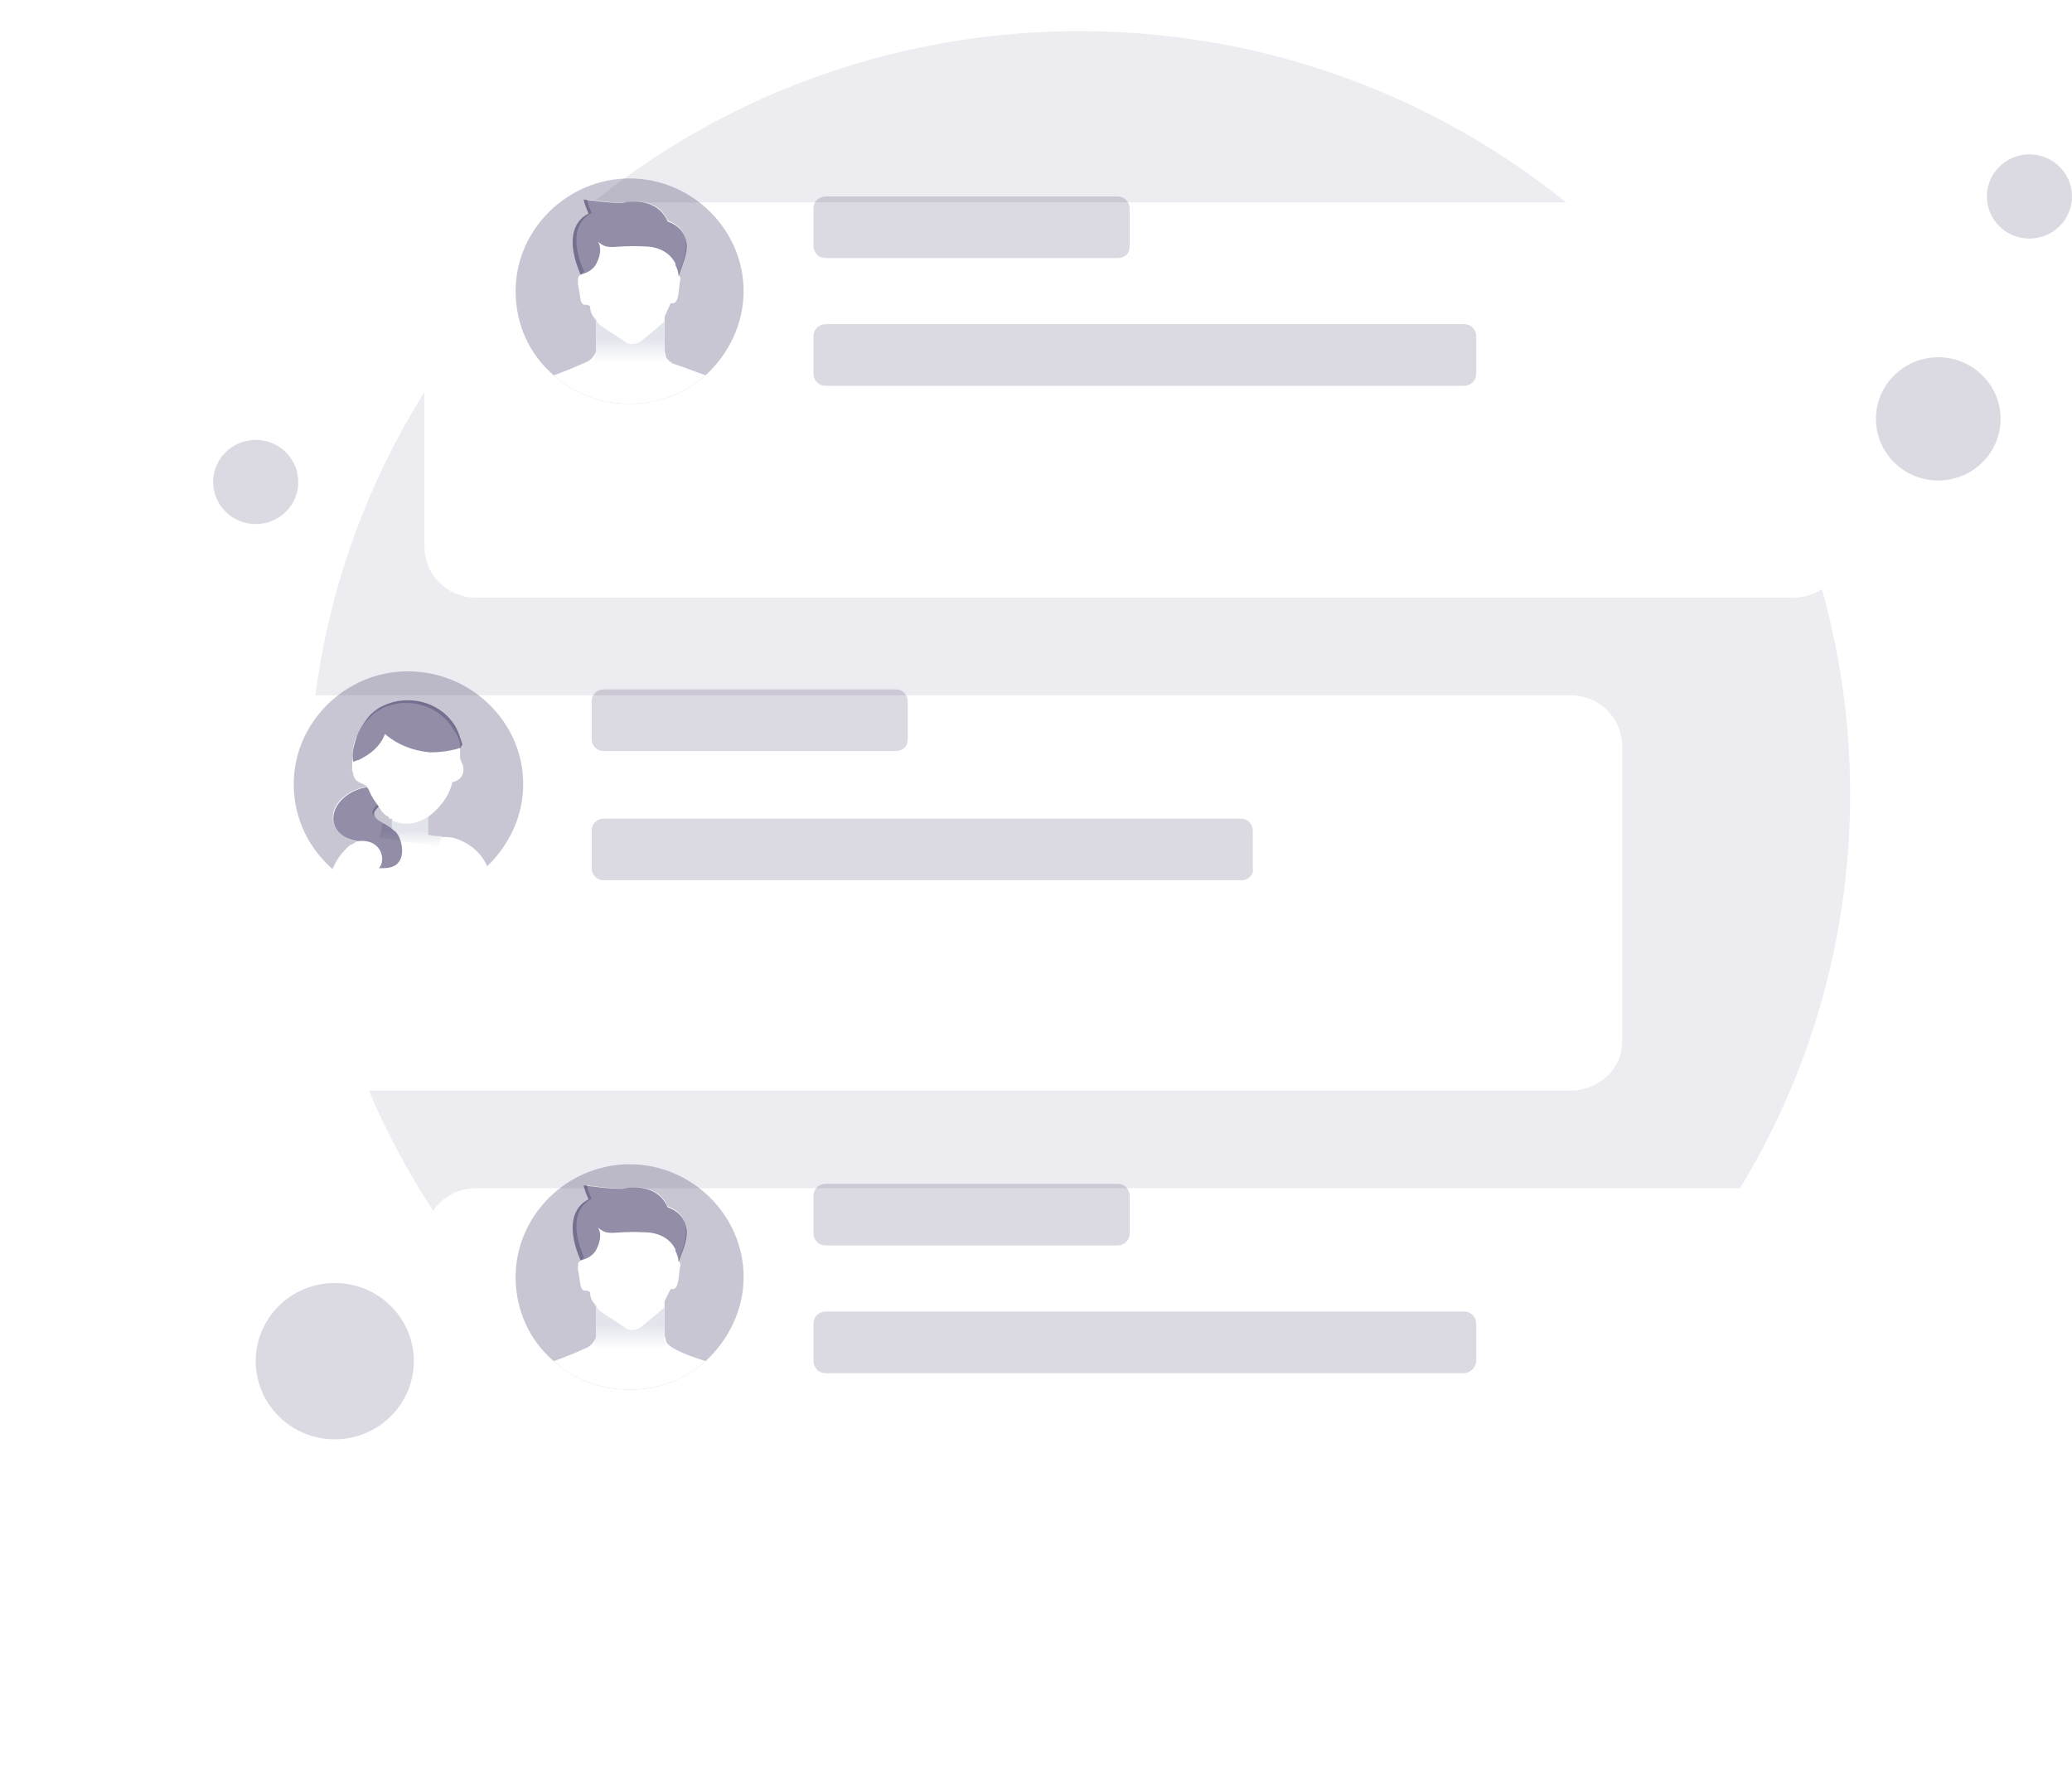 <svg width="133" height="115" viewBox="0 0 133 115" fill="none" xmlns="http://www.w3.org/2000/svg">
<path d="M69.293 100C96.61 100 118.756 78.104 118.756 51C118.756 23.896 96.61 2 69.293 2C41.976 2 19.829 23.896 19.829 51C19.829 78.104 41.976 100 69.293 100Z" fill="#1E1147" fill-opacity="0.08"/>
<path d="M124.415 30.84C126.624 30.84 128.415 29.07 128.415 26.886C128.415 24.702 126.624 22.931 124.415 22.931C122.206 22.931 120.415 24.702 120.415 26.886C120.415 29.07 122.206 30.84 124.415 30.84Z" fill="#1E1147" fill-opacity="0.16"/>
<path d="M130.268 15.311C131.777 15.311 133 14.102 133 12.61C133 11.119 131.777 9.909 130.268 9.909C128.76 9.909 127.537 11.119 127.537 12.61C127.537 14.102 128.76 15.311 130.268 15.311Z" fill="#1E1147" fill-opacity="0.16"/>
<path d="M16.415 33.638C17.923 33.638 19.146 32.429 19.146 30.937C19.146 29.445 17.923 28.236 16.415 28.236C14.906 28.236 13.683 29.445 13.683 30.937C13.683 32.429 14.906 33.638 16.415 33.638Z" fill="#1E1147" fill-opacity="0.16"/>
<path d="M21.488 92.38C24.29 92.38 26.561 90.134 26.561 87.364C26.561 84.594 24.29 82.349 21.488 82.349C18.686 82.349 16.415 84.594 16.415 87.364C16.415 90.134 18.686 92.38 21.488 92.38Z" fill="#1E1147" fill-opacity="0.16"/>
<g filter="url(#filter0_d)">
<path d="M115.146 31.419H30.561C28.707 31.419 27.244 29.972 27.244 28.14V9.331C27.244 7.498 28.707 6.051 30.561 6.051H115.049C116.902 6.051 118.366 7.498 118.366 9.331V28.14C118.463 29.972 116.902 31.419 115.146 31.419Z" fill="white"/>
</g>
<path d="M47.732 18.687C47.732 20.809 46.756 22.738 45.293 24.088C44.024 25.246 42.268 25.921 40.415 25.921C38.561 25.921 36.805 25.246 35.537 24.088C33.976 22.738 33.097 20.809 33.097 18.687C33.097 14.732 36.415 11.453 40.415 11.453C44.415 11.453 47.732 14.732 47.732 18.687Z" fill="#1E1147" fill-opacity="0.24"/>
<path d="M45.293 24.088C44.024 25.246 42.268 25.921 40.414 25.921C38.561 25.921 36.805 25.246 35.536 24.088C36.122 23.896 36.805 23.606 37.683 23.22C37.878 23.124 38.073 22.931 38.171 22.738C38.268 22.642 38.268 22.449 38.268 22.352V20.52L38.171 20.423C37.975 20.23 37.878 19.941 37.878 19.651L37.683 19.555C37.195 19.651 37.293 19.169 37.097 18.205C37.097 17.819 37.097 17.722 37.293 17.626L37.488 17.433C36.61 15.407 37 14.153 37.975 13.671C37.683 12.996 37.683 12.803 37.683 12.803C37.683 12.803 39.634 13.092 40.219 12.996C41.097 12.803 42.366 12.996 42.854 14.153C43.634 14.443 43.927 14.925 44.024 15.504C44.122 16.372 43.634 17.337 43.536 17.626C43.634 17.722 43.732 17.819 43.634 18.108C43.536 18.976 43.536 19.555 43.049 19.459L42.658 20.327C42.658 20.423 42.658 20.423 42.658 20.52C42.658 20.616 42.658 20.905 42.658 22.449C42.658 22.642 42.756 22.835 42.756 22.931C42.854 23.124 43.049 23.22 43.146 23.317C44.024 23.606 44.707 23.896 45.293 24.088Z" fill="white"/>
<path d="M43.562 17.722C43.562 17.522 43.461 17.22 43.359 17.02V16.919C42.953 16.116 42.141 15.815 41.328 15.815C39.297 15.714 39.094 16.116 38.383 15.514C38.587 15.815 38.587 16.317 38.282 16.919C38.079 17.321 37.673 17.522 37.267 17.622C36.353 15.514 36.759 14.209 37.774 13.707C37.47 13.004 37.47 12.803 37.47 12.803C37.47 12.803 39.501 13.104 40.11 13.004C41.024 12.803 42.344 13.004 42.851 14.209C43.664 14.51 43.968 15.012 44.07 15.614C44.172 16.317 43.664 17.321 43.562 17.722Z" fill="#1E1147" fill-opacity="0.48"/>
<path d="M42.756 22.931V23.317H38.17V22.835C38.268 22.738 38.268 22.545 38.268 22.449V20.616L38.17 20.52V20.423C38.268 20.616 38.366 20.713 38.561 20.905L40.024 21.87C40.317 22.159 40.805 22.159 41.195 21.87L42.561 20.713L42.658 20.616C42.658 20.713 42.658 21.002 42.658 22.545C42.561 22.642 42.658 22.738 42.756 22.931Z" fill="url(#paint0_linear)"/>
<path d="M71.732 16.565H53C52.512 16.565 52.219 16.179 52.219 15.793V13.382C52.219 12.9 52.61 12.61 53 12.61H71.732C72.219 12.61 72.512 12.996 72.512 13.382V15.793C72.512 16.276 72.219 16.565 71.732 16.565Z" fill="#1E1147" fill-opacity="0.16"/>
<path d="M93.976 24.764H53C52.512 24.764 52.219 24.378 52.219 23.992V21.581C52.219 21.098 52.61 20.809 53 20.809H93.976C94.463 20.809 94.756 21.195 94.756 21.581V23.992C94.756 24.474 94.366 24.764 93.976 24.764Z" fill="#1E1147" fill-opacity="0.16"/>
<g filter="url(#filter1_d)">
<path d="M115.146 94.695H30.561C28.707 94.695 27.244 93.248 27.244 91.415V72.606C27.244 70.774 28.707 69.327 30.561 69.327H115.049C116.902 69.327 118.366 70.774 118.366 72.606V91.415C118.463 93.248 116.902 94.695 115.146 94.695Z" fill="white"/>
</g>
<path d="M47.732 81.963C47.732 84.085 46.756 86.014 45.293 87.364C44.024 88.522 42.268 89.197 40.415 89.197C38.561 89.197 36.805 88.522 35.537 87.364C33.976 86.014 33.097 84.085 33.097 81.963C33.097 78.008 36.415 74.728 40.415 74.728C44.415 74.728 47.732 78.008 47.732 81.963Z" fill="#1E1147" fill-opacity="0.24"/>
<path d="M45.293 87.364C44.024 88.522 42.268 89.197 40.414 89.197C38.561 89.197 36.805 88.522 35.536 87.364C36.122 87.171 36.805 86.882 37.683 86.496C37.878 86.4 38.073 86.207 38.171 86.014C38.268 85.917 38.268 85.725 38.268 85.628V83.795L38.171 83.699C37.975 83.506 37.878 83.217 37.878 82.927L37.683 82.831C37.195 82.927 37.293 82.445 37.097 81.48C37.097 81.094 37.097 80.998 37.293 80.902L37.488 80.709C36.61 78.683 37 77.429 37.975 76.947C37.683 76.272 37.683 76.079 37.683 76.079C37.683 76.079 39.634 76.368 40.219 76.272C41.097 76.079 42.366 76.272 42.854 77.429C43.634 77.719 43.927 78.201 44.024 78.78C44.122 79.648 43.634 80.612 43.536 80.902C43.634 80.998 43.732 81.094 43.634 81.384C43.536 82.252 43.536 82.831 43.049 82.734L42.658 83.506C42.658 83.602 42.658 83.602 42.658 83.699C42.658 83.795 42.658 84.085 42.658 85.628C42.658 85.821 42.756 86.014 42.756 86.11C42.854 86.303 43.049 86.4 43.146 86.496C44.024 86.978 44.707 87.171 45.293 87.364Z" fill="white"/>
<path d="M43.562 80.998C43.562 80.797 43.461 80.496 43.359 80.295V80.195C42.953 79.392 42.141 79.091 41.328 79.091C39.297 78.99 39.094 79.392 38.383 78.789C38.587 79.091 38.587 79.593 38.282 80.195C38.079 80.597 37.673 80.797 37.267 80.898C36.353 78.789 36.759 77.484 37.774 76.982C37.47 76.28 37.47 76.079 37.47 76.079C37.47 76.079 39.501 76.38 40.11 76.28C41.024 76.079 42.344 76.28 42.851 77.484C43.664 77.785 43.968 78.287 44.07 78.89C44.172 79.693 43.664 80.597 43.562 80.998Z" fill="#1E1147" fill-opacity="0.48"/>
<path d="M42.756 86.207V86.593H38.17V86.11C38.268 86.014 38.268 85.821 38.268 85.725V83.892L38.17 83.795V83.699C38.268 83.892 38.366 83.988 38.561 84.181L40.024 85.146C40.317 85.435 40.805 85.435 41.195 85.146L42.561 83.988L42.658 83.892C42.658 83.988 42.658 84.278 42.658 85.821C42.561 85.917 42.658 86.11 42.756 86.207Z" fill="url(#paint1_linear)"/>
<path d="M71.732 79.937H53C52.512 79.937 52.219 79.551 52.219 79.165V76.754C52.219 76.272 52.61 75.982 53 75.982H71.732C72.219 75.982 72.512 76.368 72.512 76.754V79.165C72.512 79.551 72.219 79.937 71.732 79.937Z" fill="#1E1147" fill-opacity="0.16"/>
<path d="M93.976 88.136H53C52.512 88.136 52.219 87.75 52.219 87.364V84.953C52.219 84.471 52.61 84.181 53 84.181H93.976C94.463 84.181 94.756 84.567 94.756 84.953V87.364C94.756 87.75 94.366 88.136 93.976 88.136Z" fill="#1E1147" fill-opacity="0.16"/>
<g filter="url(#filter2_d)">
<path d="M100.805 63.057H16.317C14.463 63.057 13 61.61 13 59.778V40.968C13 39.136 14.463 37.689 16.317 37.689H100.805C102.659 37.689 104.122 39.136 104.122 40.968V59.778C104.219 61.61 102.659 63.057 100.805 63.057Z" fill="white"/>
</g>
<path d="M57.488 48.203H38.756C38.268 48.203 37.976 47.817 37.976 47.431V45.02C37.976 44.537 38.366 44.248 38.756 44.248H57.488C57.976 44.248 58.268 44.634 58.268 45.02V47.431C58.268 47.913 57.976 48.203 57.488 48.203Z" fill="#1E1147" fill-opacity="0.16"/>
<path d="M79.732 56.498H38.756C38.268 56.498 37.976 56.112 37.976 55.726V53.315C37.976 52.833 38.366 52.543 38.756 52.543H79.634C80.122 52.543 80.415 52.929 80.415 53.315V55.726C80.512 56.112 80.122 56.498 79.732 56.498Z" fill="#1E1147" fill-opacity="0.16"/>
<path d="M33.585 50.325C33.585 52.35 32.707 54.183 31.341 55.533C31.244 55.63 31.244 55.63 31.146 55.726C29.878 56.884 28.122 57.559 26.268 57.559C24.415 57.559 22.756 56.884 21.488 55.823C21.488 55.823 21.488 55.823 21.39 55.823C19.829 54.472 18.854 52.543 18.854 50.325C18.854 46.37 22.171 43.09 26.171 43.09C30.268 43.09 33.585 46.37 33.585 50.325Z" fill="#1E1147" fill-opacity="0.24"/>
<path d="M31.313 55.68C31.016 54.996 30.521 54.409 29.73 54.017C29.334 53.822 29.037 53.724 28.543 53.724H28.246C27.553 53.724 27.454 53.626 27.454 53.626V52.452C28.246 51.865 28.84 51.083 29.037 50.203C29.532 50.105 29.829 49.714 29.73 49.224C29.73 49.029 29.532 48.833 29.532 48.638C29.532 48.54 29.532 48.442 29.532 48.344C29.532 48.246 29.532 48.246 29.532 48.148C29.532 48.051 29.532 48.051 29.532 47.953C29.532 47.562 29.433 47.268 29.136 46.877C28.543 45.801 27.355 45.116 26.069 45.116C25.772 45.116 25.575 45.116 25.278 45.214C24.783 45.312 24.387 45.507 23.992 45.801C23.893 45.899 23.893 45.899 23.794 45.996C23.794 45.996 23.794 45.996 23.695 46.094C23.299 46.486 23.002 46.975 22.804 47.464C22.607 47.953 22.607 48.54 22.607 49.127C22.607 49.127 22.607 49.127 22.607 49.224C22.607 49.322 22.607 49.322 22.607 49.42C22.607 49.42 22.607 49.518 22.508 49.518C22.705 49.322 22.607 49.616 22.705 49.811C22.903 50.3 23.2 50.203 23.596 50.496C23.596 50.496 23.596 50.496 23.497 50.496L23.101 50.594C20.925 51.279 20.727 53.528 22.903 54.017C22.705 54.115 22.607 54.213 22.508 54.213C21.914 54.702 21.518 55.289 21.32 55.876C22.607 56.952 24.288 57.637 26.168 57.637C28.048 57.637 29.829 56.952 31.115 55.778C31.214 55.876 31.313 55.778 31.313 55.68C31.412 55.68 31.412 55.68 31.313 55.68ZM25.179 53.333C25.08 53.235 24.981 53.137 24.981 53.137C24.882 53.039 24.783 53.039 24.684 52.941C24.684 52.941 24.585 52.941 24.585 52.844C24.288 52.648 23.992 52.452 23.893 52.159C23.893 52.061 23.992 51.865 24.189 51.67C24.288 51.768 24.387 51.865 24.486 52.061C24.585 52.159 24.684 52.257 24.783 52.355C24.882 52.355 24.981 52.452 24.981 52.55C24.981 52.55 24.981 52.55 25.08 52.55C25.08 52.55 25.08 52.55 25.179 52.55V53.333Z" fill="white"/>
<path d="M28.366 53.668C28.268 54.054 28.073 54.343 28.073 54.343L24.366 53.764L24.561 52.8C24.561 52.8 24.659 52.8 24.659 52.896C24.756 52.993 24.854 52.993 24.951 53.089C25.049 53.089 25.049 53.186 25.146 53.282V52.607C25.146 52.607 25.146 52.607 25.049 52.607C25.634 52.896 26.415 53.089 27.488 52.414V53.572C27.585 53.572 27.683 53.668 28.366 53.668Z" fill="url(#paint2_linear)"/>
<path d="M27.595 48.288C28.291 48.288 28.987 48.19 29.583 47.993C29.583 47.993 29.583 47.895 29.683 47.797C29.583 47.502 29.484 47.108 29.285 46.715C28.689 45.634 27.495 44.946 26.203 44.946C25.904 44.946 25.618 44.967 25.219 45.065C24.689 45.226 24.442 45.367 24.316 45.442C24.316 45.442 24.026 45.635 23.817 45.831C23.607 46.026 23.12 46.715 22.922 47.207C22.723 47.797 22.562 48.298 22.662 48.888C22.761 48.888 22.922 48.78 23.021 48.78C23.817 48.386 24.413 47.895 24.711 47.108C25.507 47.797 26.501 48.19 27.595 48.288Z" fill="#1E1147" fill-opacity="0.48"/>
<path d="M24.22 51.772C24.317 51.868 24.415 51.965 24.512 52.061C24.415 51.965 24.317 51.868 24.22 51.772Z" fill="#3973F4"/>
<path d="M25.585 55.341C25.293 55.726 24.805 55.726 24.317 55.726C24.805 55.244 24.512 53.797 22.951 53.99C20.707 53.604 21 51.289 23.146 50.614L23.537 50.518C23.537 50.518 23.537 50.518 23.634 50.614C23.829 51.096 24.024 51.386 24.317 51.772C23.439 52.543 24.707 52.736 25.293 53.315C25.683 53.508 26.073 54.762 25.585 55.341Z" fill="#1E1147" fill-opacity="0.48"/>
<defs>
<filter id="filter0_d" x="14.754" y="0.5" width="116.107" height="50.348" filterUnits="userSpaceOnUse" color-interpolation-filters="sRGB">
<feFlood flood-opacity="0" result="BackgroundImageFix"/>
<feColorMatrix in="SourceAlpha" type="matrix" values="0 0 0 0 0 0 0 0 0 0 0 0 0 0 0 0 0 0 127 0"/>
<feOffset dy="6.939"/>
<feGaussianBlur stdDeviation="6.245"/>
<feColorMatrix type="matrix" values="0 0 0 0 0.398 0 0 0 0 0.477 0 0 0 0 0.575 0 0 0 0.17 0"/>
<feBlend mode="normal" in2="BackgroundImageFix" result="effect1_dropShadow"/>
<feBlend mode="normal" in="SourceGraphic" in2="effect1_dropShadow" result="shape"/>
</filter>
<filter id="filter1_d" x="14.754" y="63.776" width="116.107" height="50.348" filterUnits="userSpaceOnUse" color-interpolation-filters="sRGB">
<feFlood flood-opacity="0" result="BackgroundImageFix"/>
<feColorMatrix in="SourceAlpha" type="matrix" values="0 0 0 0 0 0 0 0 0 0 0 0 0 0 0 0 0 0 127 0"/>
<feOffset dy="6.939"/>
<feGaussianBlur stdDeviation="6.245"/>
<feColorMatrix type="matrix" values="0 0 0 0 0.398 0 0 0 0 0.477 0 0 0 0 0.575 0 0 0 0.17 0"/>
<feBlend mode="normal" in2="BackgroundImageFix" result="effect1_dropShadow"/>
<feBlend mode="normal" in="SourceGraphic" in2="effect1_dropShadow" result="shape"/>
</filter>
<filter id="filter2_d" x="0.51" y="32.138" width="116.107" height="50.348" filterUnits="userSpaceOnUse" color-interpolation-filters="sRGB">
<feFlood flood-opacity="0" result="BackgroundImageFix"/>
<feColorMatrix in="SourceAlpha" type="matrix" values="0 0 0 0 0 0 0 0 0 0 0 0 0 0 0 0 0 0 127 0"/>
<feOffset dy="6.939"/>
<feGaussianBlur stdDeviation="6.245"/>
<feColorMatrix type="matrix" values="0 0 0 0 0.398 0 0 0 0 0.477 0 0 0 0 0.575 0 0 0 0.17 0"/>
<feBlend mode="normal" in2="BackgroundImageFix" result="effect1_dropShadow"/>
<feBlend mode="normal" in="SourceGraphic" in2="effect1_dropShadow" result="shape"/>
</filter>
<linearGradient id="paint0_linear" x1="40.465" y1="23.334" x2="40.465" y2="21.74" gradientUnits="userSpaceOnUse">
<stop stop-color="white"/>
<stop offset="1" stop-color="#E2E5EC"/>
</linearGradient>
<linearGradient id="paint1_linear" x1="40.465" y1="86.61" x2="40.465" y2="85.016" gradientUnits="userSpaceOnUse">
<stop stop-color="white"/>
<stop offset="1" stop-color="#E2E5EC"/>
</linearGradient>
<linearGradient id="paint2_linear" x1="26.367" y1="54.355" x2="26.367" y2="53.292" gradientUnits="userSpaceOnUse">
<stop stop-color="white"/>
<stop offset="1" stop-color="#E2E5EC"/>
</linearGradient>
</defs>
</svg>
